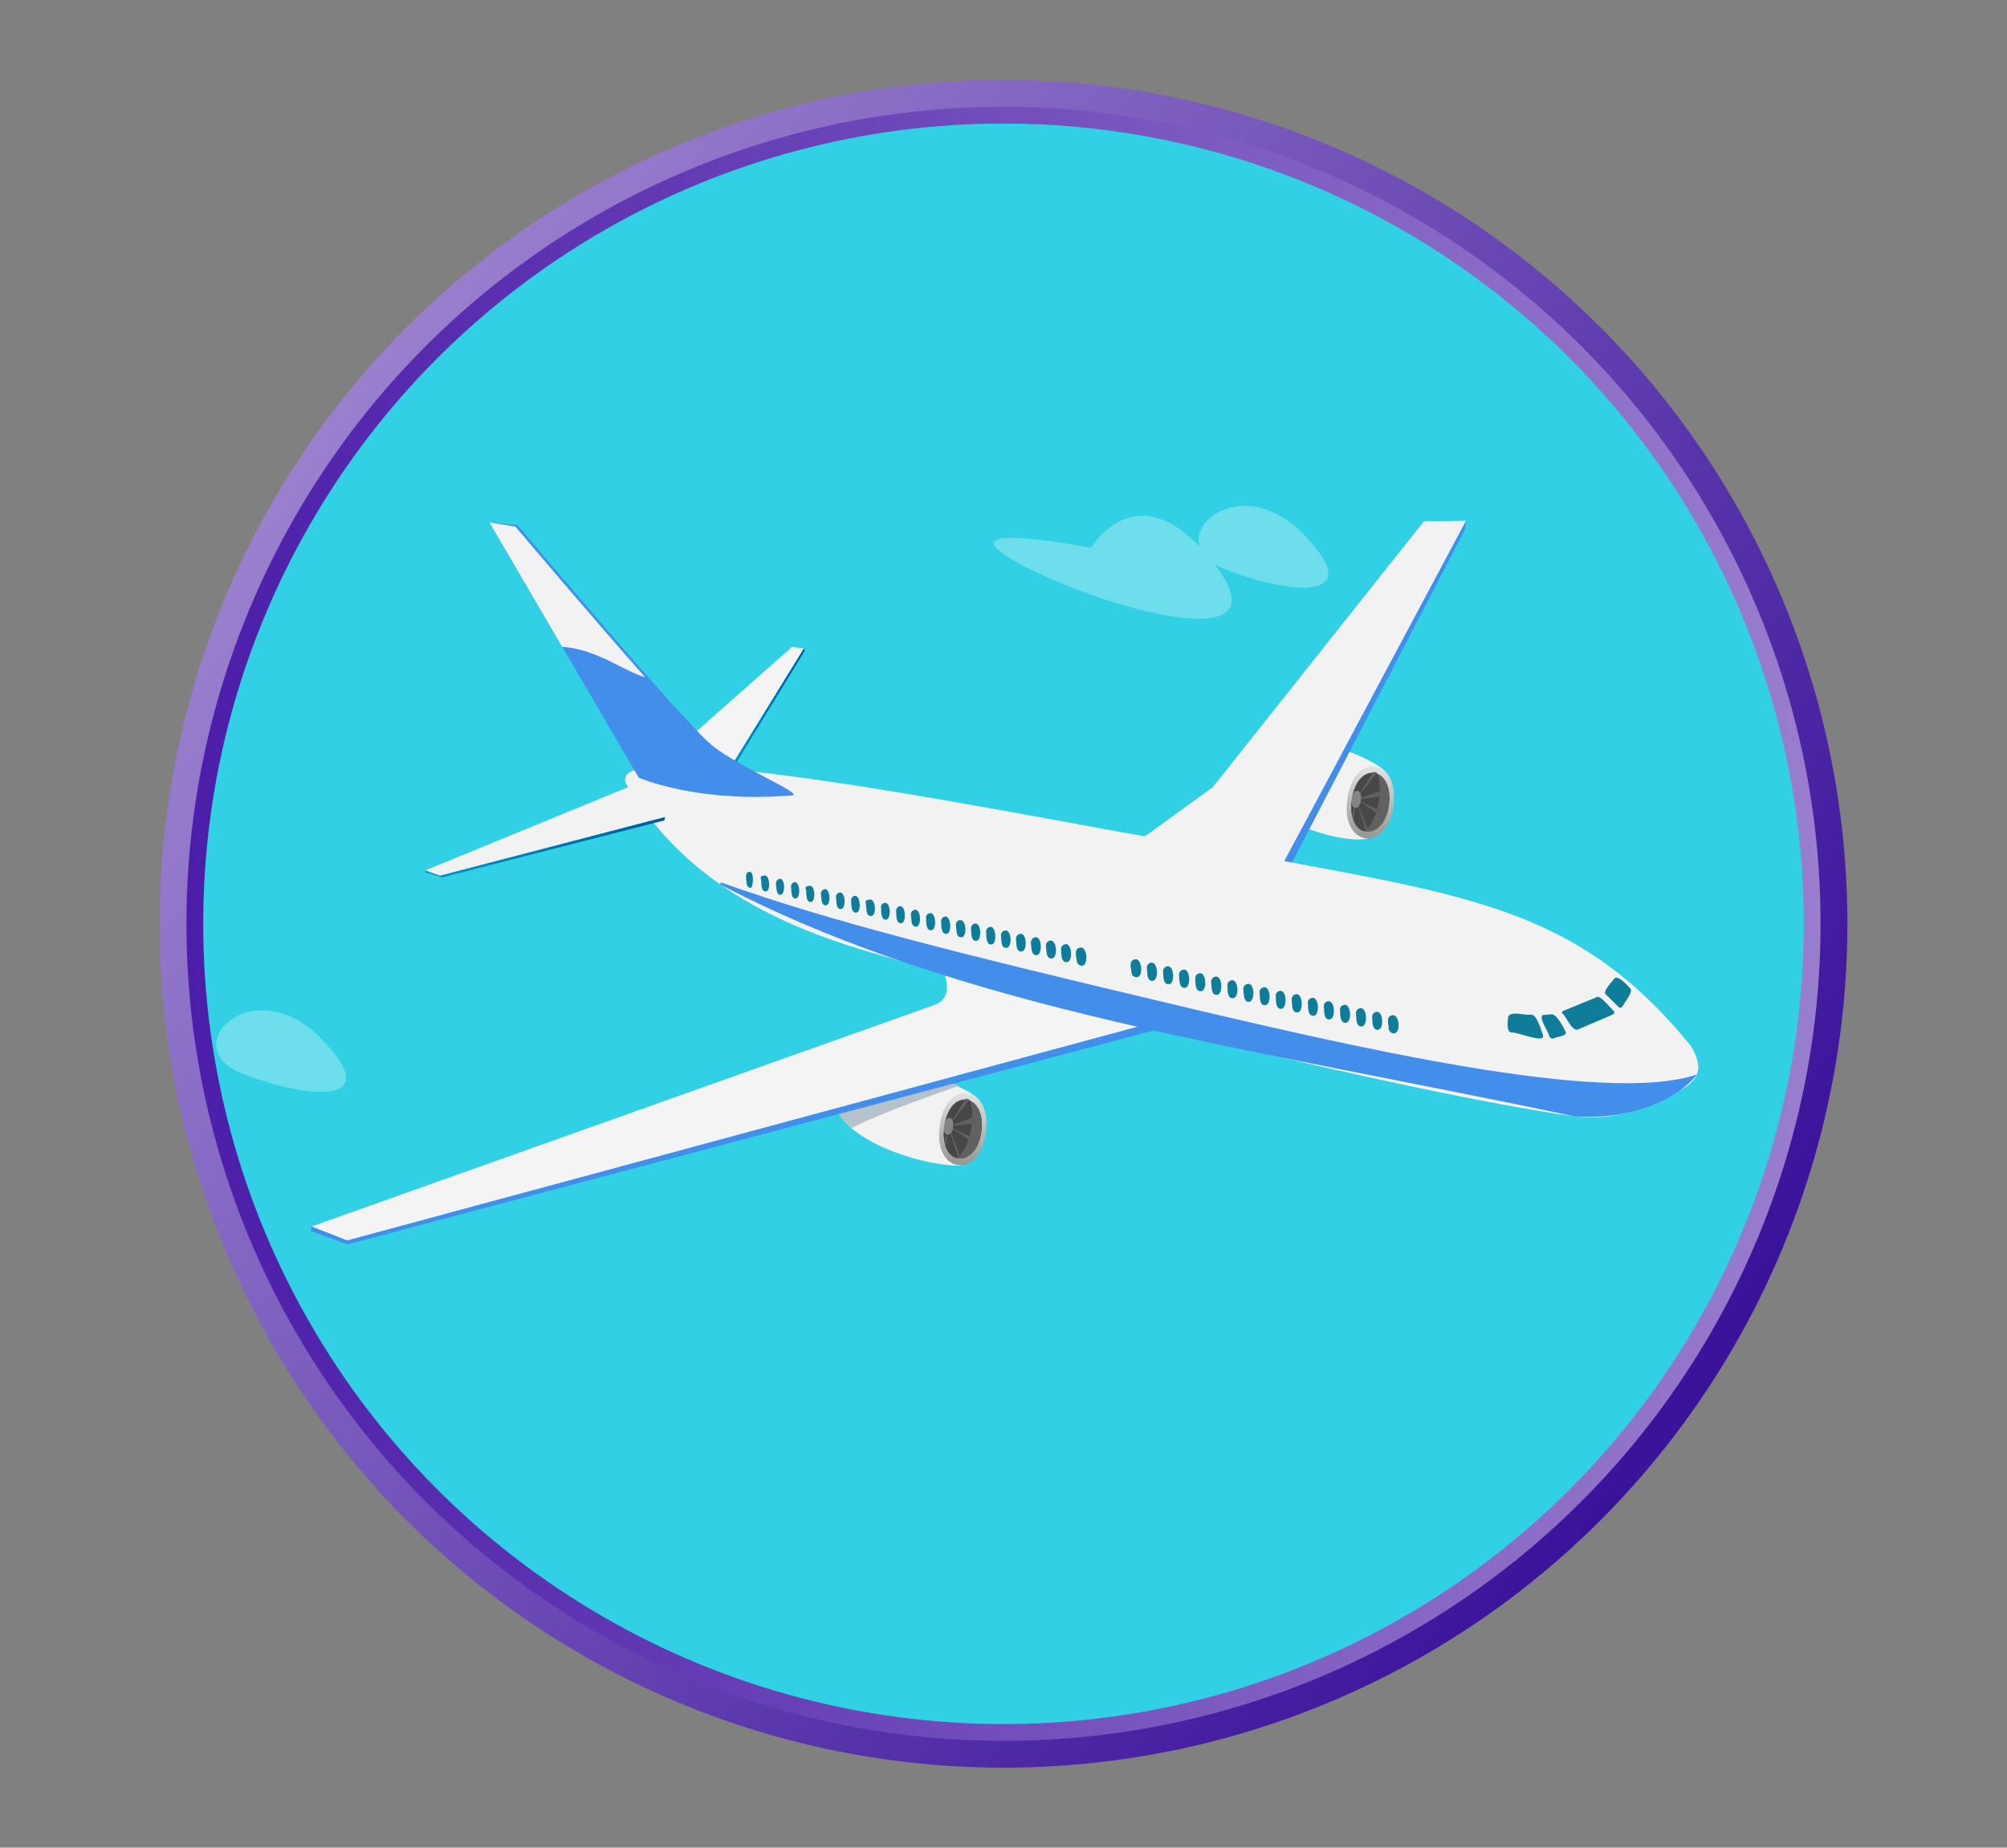 <svg id="SB39_Interactive_Icon_04_F1" xmlns="http://www.w3.org/2000/svg" xmlns:xlink="http://www.w3.org/1999/xlink" viewBox="0 0 718 661"><rect x="0" y="0" width="718" height="661" fill="#808080" stroke="none"/><defs><style>.cls-1{fill:url(#linear-gradient);}.cls-2{fill:#31d0e5;stroke-miterlimit:10;stroke-width:6px;stroke:url(#linear-gradient-2);}.cls-3{fill:#f2f2f2;}.cls-4{fill:#616161;}.cls-5{fill:#474747;}.cls-6{fill:#858585;}.cls-7{fill:url(#linear-gradient-3);}.cls-8{fill:#b5c2cc;}.cls-9{fill:url(#linear-gradient-4);}.cls-10{fill:#f4f4f4;}.cls-11{fill:#428eea;}.cls-12{fill:url(#linear-gradient-5);}.cls-13{fill:#0f7d99;}.cls-14{fill:url(#linear-gradient-6);}.cls-15{opacity:0.3;}.cls-16{fill:#fff;}</style><linearGradient id="linear-gradient" x1="104.06" y1="155.82" x2="602.27" y2="497.19" gradientUnits="userSpaceOnUse"><stop offset="0" stop-color="#9b81cf"/><stop offset="1" stop-color="#3b139b"/></linearGradient><linearGradient id="linear-gradient-2" x1="66.74" y1="330.5" x2="651.26" y2="330.5" gradientUnits="userSpaceOnUse"><stop offset="0" stop-color="#4c1da9"/><stop offset="1" stop-color="#997ece"/></linearGradient><linearGradient id="linear-gradient-3" x1="511.81" y1="225.73" x2="511.81" y2="198.28" gradientTransform="translate(-158.5 171.2) rotate(2.3)" gradientUnits="userSpaceOnUse"><stop offset="0" stop-color="#949494"/><stop offset="1" stop-color="#e6e6e6"/></linearGradient><linearGradient id="linear-gradient-4" x1="652.88" y1="103.08" x2="652.88" y2="75.63" xlink:href="#linear-gradient-3"/><linearGradient id="linear-gradient-5" x1="615.16" y1="93.43" x2="645.09" y2="93.43" gradientTransform="matrix(-1, 0.1, 0.1, 1, 893.12, 99.67)" gradientUnits="userSpaceOnUse"><stop offset="0" stop-color="#005c9c"/><stop offset="1" stop-color="#0099c9"/></linearGradient><linearGradient id="linear-gradient-6" x1="670.69" y1="135.69" x2="758.04" y2="135.69" xlink:href="#linear-gradient-5"/></defs><g id="Layer_1" data-name="Layer 1"><circle class="cls-1" cx="359" cy="330.5" r="301.9"/><circle class="cls-2" cx="359" cy="330.5" r="289.3"/><path class="cls-3" d="M298.3,389.8c-3,16.5,30.1,27.2,44.7,27.2,6.5,0,12.9-18.9,6-24.7s-37.6-14.6-37.6-14.6S295.4,382,298.3,389.8Z"/><path class="cls-4" d="M337.7,403c-2.1,14.1,11.7,16,13.5,1.9S339.5,388.9,337.7,403Z"/><path class="cls-5" d="M346,393.1l.9.3c2.4,6.2.1,17.4-4.8,21.2C334.3,412.3,337.6,391.7,346,393.1Z"/><path class="cls-6" d="M337.7,402.7c-.6,4,2.8,4.5,3.3.5S338.3,398.7,337.7,402.7Z"/><path class="cls-7" d="M336.2,402.8c-2.5,17.1,14.3,19.5,16.5,2.3S338.4,385.6,336.2,402.8Zm1.5.2c1.8-14.1,15.6-12.1,13.5,1.9S335.6,417.1,337.7,403Z"/><path class="cls-4" d="M338.6,405.9c-.3,1.1-1,3.4-.3,4.4l.6-4.3Z"/><path class="cls-4" d="M340.3,405.2l-.2.2,2.6,8.6.6-.7Z"/><path class="cls-4" d="M340.9,403.9l5.6,3.7a4.9,4.9,0,0,0,.4-1.1l-6-2.8Z"/><path class="cls-4" d="M347.9,399.9l-6.8,2.4v.4l6.7-.7C347.8,401.3,347.9,400.6,347.9,399.9Z"/><path class="cls-4" d="M346,393.1h-.6l-4.6,7.6a.4.4,0,0,0,.1.3l5.9-7.7Z"/><path class="cls-8" d="M311.4,377.7s-16,4.3-13.1,12.1c-1,5.2,1.7,9.9,6.3,13.8,10.5-5.5,33.7-13.5,38.4-15.1C331.3,382.7,311.4,377.7,311.4,377.7Z"/><path class="cls-3" d="M444.1,272.8c-2.2,17.1,33.3,29.4,44.7,27.3,6.4-1.2,12.9-18.9,6.1-24.8-8.5-7.1-37.6-14.5-37.6-14.5S441.3,265.1,444.1,272.8Z"/><path class="cls-4" d="M483.5,286.1c-2.1,14,11.7,16,13.5,1.9S485.4,272,483.5,286.1Z"/><path class="cls-5" d="M491.8,276.2l.9.2c2.5,6.2.1,17.5-4.8,21.2C480.1,295.3,483.4,274.8,491.8,276.2Z"/><path class="cls-6" d="M483.6,285.8c-.6,4,2.7,4.5,3.3.4S484.1,281.7,483.6,285.8Z"/><path class="cls-9" d="M482,285.9c-2.5,17.1,14.3,19.5,16.5,2.3S484.3,268.7,482,285.9Zm1.5.2c1.9-14.1,15.6-12.2,13.5,1.9S481.4,300.1,483.5,286.1Z"/><path class="cls-4" d="M484.5,289c-.4,1.1-1.1,3.3-.3,4.4l.6-4.3Z"/><path class="cls-4" d="M486.1,288.3l-.2.2,2.6,8.6.7-.7Z"/><path class="cls-4" d="M486.7,287l5.7,3.7.3-1.1-5.9-2.9A.4.4,0,0,0,486.7,287Z"/><path class="cls-4" d="M493.7,283l-6.8,2.4v.4l6.7-.8A13.4,13.4,0,0,0,493.7,283Z"/><path class="cls-4" d="M491.8,276.2h-.6l-4.6,7.5c0,.1.1.2.1.3l5.9-7.6Z"/><path class="cls-10" d="M419.7,363.9,124.2,443.8l-12.8-5,222.1-79c8.7-2.8,4.3-10.7,3.1-16.3Z"/><polygon class="cls-11" points="111.4 438.8 124.2 443.8 419.7 363.9 419.3 366.9 124.3 445.2 111.2 440.4 111.4 438.8"/><polygon class="cls-3" points="405.2 302.4 433.9 281.6 509.4 186.5 524.5 186.3 458.5 309.9 405.2 302.4"/><polygon class="cls-11" points="458.5 309.9 524.5 186.3 524.1 189.4 460.8 311.3 458.5 309.9"/><polygon class="cls-10" points="261.8 273.8 287.6 232 283.4 231.4 247.5 263.1 261.8 273.8"/><polygon class="cls-12" points="287.6 232 287.9 232.8 262.5 274.4 261.8 273.8 287.6 232"/><path class="cls-3" d="M604.8,374.1c-44.6-55.1-89.4-54.1-184-73.5.7,3-219.1-45.6-195.4-18.1,28.9,46.9,82,56.7,109.1,64.7S503,391.1,563.3,399.4c16.5,2.3,31.6-5.9,37.4-9.1S610.5,383.2,604.8,374.1Z"/><path class="cls-13" d="M577.5,350.1c-.2.5-4.5,4.7-3,5.7l4.5,4.4s.8.9,1.5-.3,3.8-5.1,2.8-6.2S578.7,348.6,577.5,350.1Z"/><path class="cls-13" d="M571.1,356.8l-11.7,4.8a.6.6,0,0,0-.3,1.1c1.2,1,3.3,6.4,5.4,5.6l12.4-5.3a.9.9,0,0,0,.4-1.4C576.4,361.1,572.3,355.5,571.1,356.8Z"/><path class="cls-13" d="M554.9,362.9l-2.9.2c-1.7,1,1.7,5.4,2.2,7.5a1.4,1.4,0,0,0,1.6.9c.8-.6,4.9-.8,4.3-2.3S556.7,362.4,554.9,362.9Z"/><path class="cls-11" d="M283.8,284.5c-34.4,3-55.3-6.3-55.3-6.3l-53.4-91.3,10.1,1s60.1,71.4,69.8,79S286.1,283.4,283.8,284.5Z"/><path class="cls-13" d="M547.4,363c-1.6.4-7.6-1.7-7.9,1.1s-.4,5.4,1.6,5.3,12.3,4.3,10.8.7C551.3,368.4,549.7,362.4,547.4,363Z"/><path class="cls-3" d="M175.1,186.9l26,44.5c12.4.8,22.2,8.8,29.7,10.9-20.4-23.1-46.4-53.9-46.4-53.9Z"/><path class="cls-3" d="M237.9,292.3c-4.9-3.9-10.5-11.8-10.5-11.8l-75.3,30.9,5.3,1.9Z"/><polygon class="cls-14" points="152.1 311.4 157.4 313.3 237.9 292.3 237.7 293.5 158.2 313.9 152 312 152.1 311.4"/><path class="cls-13" d="M496.8,367.9a1.9,1.9,0,0,0,1.9,1.8c2.5-.1,2-6.8-.5-6.5S496.8,366.5,496.8,367.9Z"/><path class="cls-13" d="M490.9,364c.1,1.4-.1,4.6,2.1,4.4s1.9-6.8-.6-6.4A1.8,1.8,0,0,0,490.9,364Z"/><path class="cls-13" d="M485.1,362.8c.2,1.4-.1,4.6,2.1,4.4s1.9-6.8-.5-6.5A1.8,1.8,0,0,0,485.1,362.8Z"/><path class="cls-13" d="M479.4,361.5c.1,1.4-.1,4.6,2.1,4.4s1.9-6.8-.6-6.4A1.7,1.7,0,0,0,479.4,361.5Z"/><path class="cls-13" d="M473.6,360.3c.2,1.4-.1,4.6,2.1,4.4s1.9-6.8-.5-6.5A1.8,1.8,0,0,0,473.6,360.3Z"/><path class="cls-13" d="M467.9,359c.1,1.4-.1,4.6,2.1,4.4s1.9-6.8-.6-6.4A1.7,1.7,0,0,0,467.9,359Z"/><path class="cls-13" d="M462.1,357.7c.2,1.5-.1,4.7,2.1,4.5s1.9-6.9-.5-6.5A1.8,1.8,0,0,0,462.1,357.7Z"/><path class="cls-13" d="M456.4,356.5c.1,1.4-.1,4.6,2,4.4s2-6.8-.5-6.4A1.7,1.7,0,0,0,456.4,356.5Z"/><path class="cls-13" d="M450.6,355.2c.2,1.5-.1,4.7,2.1,4.4s1.9-6.7-.5-6.4A1.8,1.8,0,0,0,450.6,355.2Z"/><path class="cls-13" d="M444.8,354c.2,1.4,0,4.6,2.1,4.4s2-6.8-.5-6.4A1.8,1.8,0,0,0,444.8,354Z"/><path class="cls-13" d="M439.1,352.7c.1,1.4-.1,4.7,2.1,4.4s1.9-6.8-.6-6.4A1.8,1.8,0,0,0,439.1,352.7Z"/><path class="cls-13" d="M433.3,351.5c.2,1.4-.1,4.6,2.1,4.4s2-6.8-.5-6.5A1.8,1.8,0,0,0,433.3,351.5Z"/><path class="cls-13" d="M427.6,350.2c.1,1.4-.1,4.6,2.1,4.4s1.9-6.8-.6-6.4A1.8,1.8,0,0,0,427.6,350.2Z"/><path class="cls-13" d="M421.8,349c.2,1.4-.1,4.6,2.1,4.4s2-6.8-.5-6.5A1.8,1.8,0,0,0,421.8,349Z"/><path class="cls-13" d="M416.1,347.7c.1,1.4-.1,4.6,2.1,4.4s1.9-6.8-.6-6.4A1.8,1.8,0,0,0,416.1,347.7Z"/><path class="cls-13" d="M410.3,346.5c.2,1.4-.1,4.6,2.1,4.4s1.9-6.8-.5-6.5A1.8,1.8,0,0,0,410.3,346.5Z"/><path class="cls-13" d="M404.8,347.9a1.8,1.8,0,0,0,1.9,1.7c2.4,0,1.9-6.8-.6-6.4S404.7,346.4,404.8,347.9Z"/><path class="cls-13" d="M385.2,343.7a1.9,1.9,0,0,0,1.8,1.8c2.5-.1,2-6.9-.5-6.5S385.1,342.3,385.2,343.7Z"/><path class="cls-13" d="M379.6,339.8c.1,1.4-.1,4.6,2.1,4.4s1.9-6.8-.6-6.4A1.8,1.8,0,0,0,379.6,339.8Z"/><path class="cls-13" d="M374.2,338.6c.2,1.3-.1,4.5,2.1,4.3s1.9-6.7-.6-6.4A1.8,1.8,0,0,0,374.2,338.6Z"/><path class="cls-13" d="M368.8,337.3c.2,1.4,0,4.6,2.1,4.4s1.9-6.7-.5-6.4A1.9,1.9,0,0,0,368.8,337.3Z"/><path class="cls-13" d="M363.5,336.1c.1,1.3-.1,4.5,2,4.3s1.9-6.7-.5-6.3A1.7,1.7,0,0,0,363.5,336.1Z"/><path class="cls-13" d="M358.1,334.8c.2,1.4-.1,4.5,2,4.3s1.8-6.6-.5-6.2A1.7,1.7,0,0,0,358.1,334.8Z"/><path class="cls-13" d="M352.8,333.6c.1,1.3-.1,4.4,1.9,4.3s1.8-6.6-.5-6.3A1.7,1.7,0,0,0,352.8,333.6Z"/><path class="cls-13" d="M347.4,332.3c.1,1.4-.1,4.5,1.9,4.3s1.8-6.5-.5-6.2A1.7,1.7,0,0,0,347.4,332.3Z"/><path class="cls-13" d="M342,331.1c.2,1.3-.1,4.4,2,4.2s1.7-6.5-.6-6.1A1.6,1.6,0,0,0,342,331.1Z"/><path class="cls-13" d="M336.7,329.9c.1,1.3-.1,4.3,1.9,4.2s1.7-6.5-.5-6.2A1.7,1.7,0,0,0,336.7,329.9Z"/><path class="cls-13" d="M331.3,328.6c.1,1.3-.1,4.4,1.9,4.2s1.7-6.4-.5-6.1A1.6,1.6,0,0,0,331.3,328.6Z"/><path class="cls-13" d="M325.9,327.4c.2,1.3-.1,4.3,1.9,4.1s1.7-6.3-.5-6A1.6,1.6,0,0,0,325.9,327.4Z"/><path class="cls-13" d="M320.6,326.1c.1,1.3-.1,4.3,1.8,4.2s1.7-6.4-.5-6.1A1.7,1.7,0,0,0,320.6,326.1Z"/><path class="cls-13" d="M315.2,324.9c.1,1.2-.1,4.3,1.8,4.1s1.7-6.3-.5-6A1.6,1.6,0,0,0,315.2,324.9Z"/><path class="cls-13" d="M309.8,323.6c.2,1.3-.1,4.3,1.9,4.1s1.6-6.2-.5-5.9S309.8,322.7,309.8,323.6Z"/><path class="cls-13" d="M304.5,322.4c.1,1.2-.1,4.2,1.8,4.1s1.6-6.2-.5-6A1.6,1.6,0,0,0,304.5,322.4Z"/><path class="cls-13" d="M299.1,321.2c.2,1.2-.1,4.2,1.8,4s1.6-6.2-.5-5.9A1.6,1.6,0,0,0,299.1,321.2Z"/><path class="cls-13" d="M293.7,319.9c.2,1.2,0,4.2,1.8,4s1.6-6.1-.5-5.8A1.7,1.7,0,0,0,293.7,319.9Z"/><path class="cls-13" d="M288.4,318.7c.1,1.2-.1,4.1,1.7,4s1.6-6.1-.5-5.8S288.3,317.7,288.4,318.7Z"/><path class="cls-13" d="M283,317.4c.2,1.2-.1,4.2,1.7,4s1.6-6-.5-5.8A1.6,1.6,0,0,0,283,317.4Z"/><path class="cls-13" d="M277.6,316.2c.2,1.2,0,4.1,1.7,3.9s1.6-6-.4-5.7A1.7,1.7,0,0,0,277.6,316.2Z"/><path class="cls-13" d="M272.3,314.9c.1,1.2-.1,4.1,1.7,4s1.4-6-.5-5.7S272.2,314,272.3,314.9Z"/><path class="cls-13" d="M267.1,316c.1,1,.7,1.7,1.5,1.6s1.4-5.9-.5-5.7S267.1,314.9,267.1,316Z"/><path class="cls-11" d="M414.6,358.1C346,341.8,296.8,329.7,258,315.7l-.4.7c86,45,189.3,58.3,305.7,83,19.7,1.4,36.6-5.8,43.8-15C574.2,395.5,484.7,374.8,414.6,358.1Z"/></g><g id="_007" data-name="007" class="cls-15"><path class="cls-16" d="M390.3,196s17.2-29.3,44.2,5.8-41.7,15.4-70.6-.6S390.3,196,390.3,196Z"/><path class="cls-16" d="M466,190.8c24.2,24.5-4.3,22.2-28.1,12.7S441.8,166.4,466,190.8Z"/><path class="cls-16" d="M114.6,371.3c24.2,24.4-4.2,22.1-28.1,12.7S90.4,346.8,114.6,371.3Z"/></g></svg>